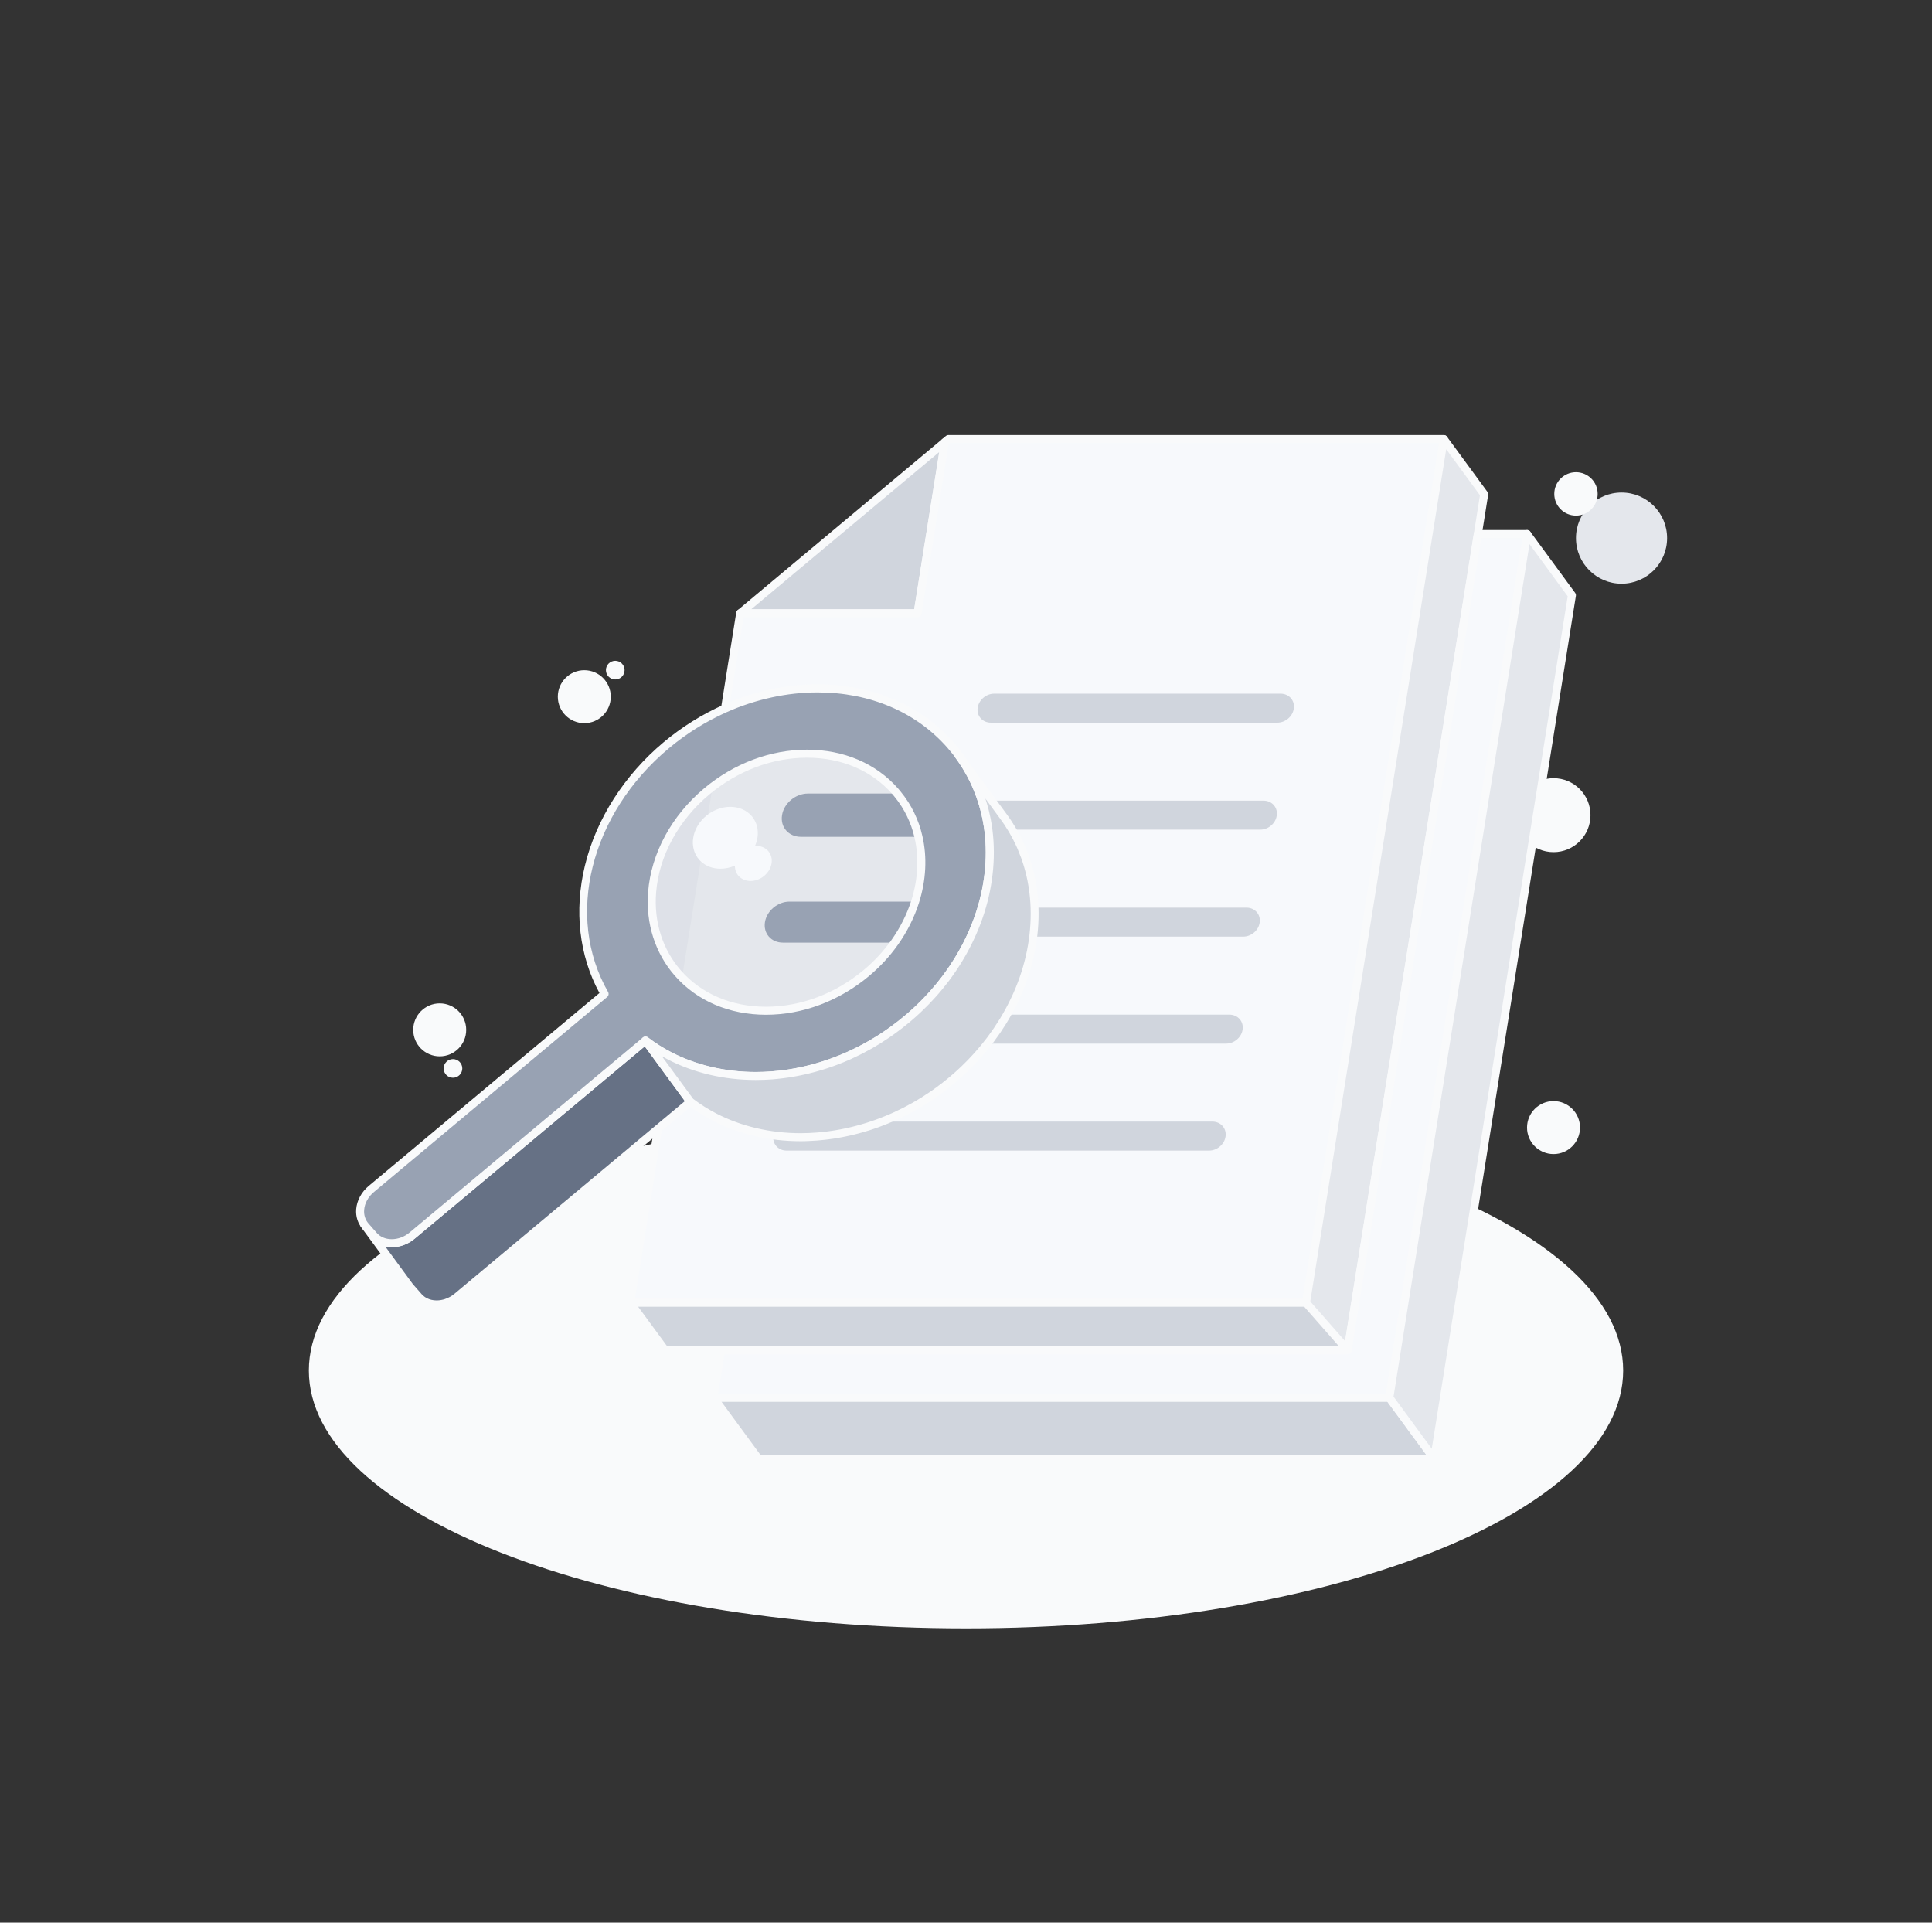 <svg width="201" height="200" viewBox="0 0 201 200" fill="none" xmlns="http://www.w3.org/2000/svg">
<rect x="0" y="0" width="201" height="200" fill="#333333" stroke="none"/>
<path d="M161.624 88.641C163.748 88.641 165.47 86.919 165.47 84.794C165.47 82.67 163.748 80.948 161.624 80.948C159.499 80.948 157.777 82.67 157.777 84.794C157.777 86.919 159.499 88.641 161.624 88.641Z" fill="#F9FAFB"/>
<path d="M100.5 169.387C138.259 169.387 168.869 157.379 168.869 142.567C168.869 127.754 138.259 115.746 100.5 115.746C62.742 115.746 32.132 127.754 32.132 142.567C32.132 157.379 62.742 169.387 100.5 169.387Z" fill="#F9FAFB"/>
<path d="M98.306 45.985L95.465 63.793H77.006L98.306 45.985Z" fill="#D0D5DD"/>
<path d="M95.465 64.209H77.006C76.83 64.209 76.675 64.1 76.614 63.935C76.554 63.77 76.604 63.585 76.738 63.474L98.038 45.665C98.171 45.554 98.36 45.537 98.51 45.622C98.662 45.707 98.743 45.878 98.715 46.05L95.875 63.859C95.845 64.061 95.671 64.209 95.465 64.209ZM78.154 63.376H95.11L97.719 47.019L78.154 63.376Z" fill="#F9FAFB"/>
<path d="M100.008 79.461C99.88 79.461 99.753 79.402 99.671 79.291L98.547 77.757C98.421 77.585 98.445 77.344 98.605 77.2C98.764 77.057 99.007 77.057 99.164 77.204C99.171 77.211 99.18 77.219 99.188 77.228C99.195 77.235 99.203 77.244 99.208 77.252C99.227 77.274 99.247 77.304 99.268 77.332L100.344 78.798C100.479 78.983 100.44 79.244 100.255 79.38C100.181 79.435 100.095 79.461 100.008 79.461Z" fill="#F9FAFB"/>
<mask id="mask0_1572_11786" style="mask-type:luminance" maskUnits="userSpaceOnUse" x="98" y="77" width="3" height="3">
<path d="M100.008 79.461C99.88 79.461 99.753 79.402 99.671 79.291L98.547 77.757C98.421 77.585 98.445 77.344 98.605 77.2C98.764 77.057 99.007 77.057 99.164 77.204C99.171 77.211 99.18 77.219 99.188 77.228C99.195 77.235 99.203 77.244 99.208 77.252C99.227 77.274 99.247 77.304 99.268 77.332L100.344 78.798C100.479 78.983 100.44 79.244 100.255 79.38C100.181 79.435 100.095 79.461 100.008 79.461Z" fill="white"/>
</mask>
<g mask="url(#mask0_1572_11786)">
<path d="M99.773 78.62L104.443 84.987C104.166 84.607 103.869 84.239 103.554 83.88C100.101 79.944 95.066 77.976 89.717 77.976C87.397 77.976 85.019 78.346 82.684 79.087L78.014 72.72C80.349 71.98 82.727 71.609 85.047 71.609C90.395 71.609 95.43 73.578 98.884 77.513C99.199 77.872 99.495 78.241 99.773 78.62Z" fill="#667185"/>
<path d="M104.444 85.404C104.316 85.404 104.188 85.344 104.107 85.233C103.836 84.863 103.544 84.5 103.24 84.154C99.979 80.439 95.177 78.393 89.716 78.393C87.414 78.393 85.092 78.759 82.809 79.483C82.638 79.537 82.453 79.476 82.346 79.333L77.675 72.967C77.596 72.859 77.573 72.719 77.616 72.591C77.657 72.463 77.759 72.363 77.886 72.322C80.251 71.572 82.659 71.193 85.046 71.193C90.749 71.193 95.775 73.339 99.196 77.237C99.516 77.602 99.822 77.985 100.109 78.374L104.775 84.737C104.777 84.739 104.777 84.741 104.779 84.741C104.914 84.926 104.875 85.187 104.69 85.324C104.616 85.378 104.531 85.404 104.444 85.404ZM89.718 77.559C93.994 77.559 97.888 78.767 101.012 81.013L99.438 78.867C99.168 78.496 98.875 78.133 98.572 77.787C95.31 74.072 90.509 72.026 85.047 72.026C82.933 72.026 80.799 72.335 78.698 72.948L82.844 78.602C85.116 77.909 87.427 77.559 89.718 77.559Z" fill="#F9FAFB"/>
</g>
<path d="M75.306 108.032C75.191 108.032 75.078 107.985 74.995 107.893L74.93 107.819C74.716 107.572 74.51 107.317 74.319 107.057L69.649 100.691C69.514 100.506 69.552 100.244 69.738 100.109C69.923 99.974 70.184 100.013 70.321 100.198L70.325 100.204C70.501 100.443 70.689 100.678 70.888 100.904L70.947 100.97C70.956 100.982 70.966 100.991 70.973 101.002L75.643 107.369C75.775 107.548 75.743 107.798 75.569 107.939C75.491 108.002 75.397 108.032 75.306 108.032Z" fill="#F9FAFB"/>
<mask id="mask1_1572_11786" style="mask-type:luminance" maskUnits="userSpaceOnUse" x="69" y="100" width="7" height="9">
<path d="M75.306 108.032C75.191 108.032 75.078 107.985 74.995 107.893L74.93 107.819C74.716 107.572 74.51 107.317 74.319 107.057L69.649 100.691C69.514 100.506 69.552 100.244 69.738 100.109C69.923 99.974 70.184 100.013 70.321 100.198L70.325 100.204C70.501 100.443 70.689 100.678 70.888 100.904L70.947 100.97C70.956 100.982 70.966 100.991 70.973 101.002L75.643 107.369C75.775 107.548 75.743 107.798 75.569 107.939C75.491 108.002 75.397 108.032 75.306 108.032Z" fill="white"/>
</mask>
<g mask="url(#mask1_1572_11786)">
<g opacity="0.6">
<path d="M70.975 101.611L75.645 107.978C75.508 107.837 75.373 107.693 75.244 107.544C75.034 107.307 74.838 107.061 74.655 106.811L69.984 100.444C70.168 100.694 70.364 100.941 70.573 101.178C70.703 101.326 70.838 101.47 70.975 101.611Z" fill="#667185"/>
<path d="M75.645 108.394C75.536 108.394 75.428 108.352 75.347 108.269C75.202 108.122 75.062 107.97 74.928 107.819C74.713 107.574 74.508 107.319 74.317 107.057L69.647 100.691C69.512 100.506 69.551 100.244 69.736 100.109C69.921 99.974 70.182 100.013 70.319 100.198L70.323 100.204C70.499 100.443 70.688 100.678 70.886 100.904C71.01 101.044 71.139 101.185 71.273 101.32C71.288 101.335 71.299 101.35 71.312 101.365L75.982 107.732C76.112 107.907 76.082 108.154 75.915 108.296C75.838 108.363 75.741 108.394 75.645 108.394Z" fill="#F9FAFB"/>
</g>
</g>
<path d="M75.645 108.394C75.536 108.394 75.428 108.352 75.347 108.269C75.226 108.146 75.108 108.02 74.993 107.891C74.989 107.885 74.984 107.881 74.98 107.876C74.932 107.817 74.876 107.739 74.825 107.667L74.767 107.587L70.297 101.493C70.165 101.313 70.197 101.063 70.371 100.922C70.543 100.781 70.795 100.802 70.943 100.969C71.05 101.087 71.16 101.204 71.271 101.319C71.284 101.333 71.297 101.348 71.31 101.363L75.98 107.73C76.11 107.906 76.08 108.152 75.913 108.294C75.836 108.363 75.741 108.394 75.645 108.394Z" fill="#F9FAFB"/>
<mask id="mask2_1572_11786" style="mask-type:luminance" maskUnits="userSpaceOnUse" x="70" y="100" width="7" height="9">
<path d="M75.645 108.394C75.536 108.394 75.428 108.352 75.347 108.269C75.226 108.146 75.108 108.02 74.993 107.891C74.989 107.885 74.984 107.881 74.98 107.876C74.932 107.817 74.876 107.739 74.825 107.667L74.767 107.587L70.297 101.493C70.165 101.313 70.197 101.063 70.371 100.922C70.543 100.781 70.795 100.802 70.943 100.969C71.05 101.087 71.16 101.204 71.271 101.319C71.284 101.333 71.297 101.348 71.31 101.363L75.98 107.73C76.11 107.906 76.08 108.152 75.913 108.294C75.836 108.363 75.741 108.394 75.645 108.394Z" fill="white"/>
</mask>
<g mask="url(#mask2_1572_11786)">
<g opacity="0.6">
<path d="M70.975 101.611L75.645 107.978C75.508 107.837 75.373 107.693 75.244 107.544C75.034 107.307 74.838 107.061 74.655 106.811L69.984 100.444C70.168 100.694 70.364 100.941 70.573 101.178C70.703 101.326 70.838 101.47 70.975 101.611Z" fill="#667185"/>
<path d="M75.645 108.394C75.536 108.394 75.428 108.352 75.347 108.269C75.202 108.122 75.062 107.97 74.928 107.819C74.713 107.574 74.508 107.319 74.317 107.057L69.647 100.691C69.512 100.506 69.551 100.244 69.736 100.109C69.921 99.974 70.182 100.013 70.319 100.198L70.323 100.204C70.499 100.443 70.688 100.678 70.886 100.904C71.01 101.044 71.139 101.185 71.273 101.32C71.288 101.335 71.299 101.35 71.312 101.365L75.982 107.732C76.112 107.907 76.082 108.154 75.915 108.296C75.838 108.363 75.741 108.394 75.645 108.394Z" fill="#F9FAFB"/>
</g>
</g>
<path d="M95.208 93.789C95.097 94.141 94.969 94.495 94.829 94.843C94.527 95.591 94.16 96.326 93.729 97.039C93.521 97.382 93.301 97.72 93.062 98.054C92.254 99.193 91.273 100.263 90.125 101.22C87.001 103.833 83.245 105.137 79.697 105.137C76.151 105.137 72.812 103.832 70.523 101.22C65.94 95.998 67.29 87.535 73.536 82.317C76.66 79.704 80.416 78.4 83.964 78.4C87.51 78.4 90.849 79.706 93.138 82.317C93.204 82.393 93.267 82.467 93.327 82.543C93.625 82.902 93.899 83.278 94.143 83.661C94.586 84.357 94.936 85.089 95.206 85.856C95.345 86.245 95.46 86.643 95.551 87.046C96.053 89.206 95.925 91.531 95.208 93.789Z" fill="#E4E7EC"/>
<path d="M95.552 87.046H83.337C82.048 87.046 81.161 86.041 81.361 84.796C81.559 83.552 82.765 82.546 84.056 82.546H93.33C93.628 82.906 93.902 83.281 94.146 83.665C94.589 84.361 94.939 85.093 95.209 85.859C95.346 86.245 95.461 86.643 95.552 87.046Z" fill="#98A2B3"/>
<path d="M95.208 93.789C95.097 94.141 94.969 94.495 94.828 94.843C94.526 95.591 94.16 96.326 93.728 97.039C93.521 97.382 93.3 97.72 93.062 98.054H81.454C80.23 98.054 79.397 97.098 79.584 95.92C79.773 94.743 80.913 93.787 82.134 93.787H95.208V93.789Z" fill="#98A2B3"/>
<path d="M98.677 45.676H150.205L149.417 50.613L135.877 135.513H70.688H65.569L69.664 109.835C72.36 111.232 75.438 111.93 78.625 111.93C82.908 111.93 87.392 110.669 91.427 108.144H127.556C128.184 108.144 128.767 107.656 128.866 107.05C128.962 106.448 128.532 105.959 127.906 105.959H94.421C97.48 103.382 99.749 100.285 101.179 97.015H129.332C129.96 97.015 130.543 96.526 130.64 95.924C130.736 95.32 130.306 94.83 129.68 94.83H102.005C102.955 91.85 103.217 88.789 102.766 85.885H131.106C131.734 85.885 132.317 85.396 132.414 84.794C132.51 84.191 132.08 83.7 131.455 83.7H102.279C101.619 81.454 100.495 79.35 98.886 77.511C95.432 73.576 90.397 71.607 85.049 71.607C81.864 71.607 78.569 72.306 75.429 73.7L77.008 63.791H95.468L98.308 45.985L98.677 45.676ZM125.782 119.272C126.41 119.272 126.993 118.783 127.092 118.178C127.188 117.576 126.758 117.087 126.132 117.087H82.179C81.555 117.087 80.969 117.576 80.873 118.178C80.777 118.782 81.206 119.272 81.83 119.272H125.782ZM132.882 74.757C133.51 74.757 134.093 74.269 134.19 73.667C134.286 73.063 133.856 72.572 133.23 72.572H103.436C102.81 72.572 102.227 73.061 102.13 73.667C102.034 74.269 102.46 74.757 103.088 74.757H132.882Z" fill="#F7F9FC"/>
<path d="M135.877 135.928H65.569C65.447 135.928 65.332 135.874 65.253 135.781C65.173 135.689 65.14 135.567 65.158 135.446L69.255 109.769C69.275 109.637 69.358 109.522 69.479 109.463C69.597 109.402 69.74 109.404 69.858 109.465C72.447 110.806 75.479 111.513 78.627 111.513C82.966 111.513 87.316 110.226 91.207 107.791C91.273 107.75 91.349 107.728 91.427 107.728H127.556C127.979 107.728 128.39 107.387 128.453 106.985C128.479 106.822 128.442 106.67 128.347 106.559C128.247 106.441 128.09 106.376 127.905 106.376H94.421C94.245 106.376 94.09 106.267 94.031 106.102C93.971 105.937 94.019 105.754 94.153 105.641C97.053 103.196 99.351 100.156 100.797 96.848C100.864 96.696 101.014 96.598 101.179 96.598H129.332C129.755 96.598 130.166 96.259 130.229 95.857C130.255 95.693 130.218 95.541 130.123 95.43C130.023 95.311 129.866 95.246 129.681 95.246H102.005C101.871 95.246 101.747 95.183 101.668 95.076C101.59 94.969 101.568 94.83 101.606 94.704C102.534 91.794 102.792 88.767 102.353 85.95C102.334 85.83 102.369 85.707 102.447 85.615C102.525 85.522 102.642 85.469 102.764 85.469H131.105C131.527 85.469 131.938 85.13 132.001 84.728C132.027 84.563 131.99 84.411 131.895 84.3C131.795 84.181 131.638 84.117 131.453 84.117H102.279C102.093 84.117 101.931 83.995 101.879 83.817C101.219 81.567 100.106 79.537 98.571 77.785C95.31 74.07 90.508 72.024 85.047 72.024C81.892 72.024 78.623 72.735 75.595 74.082C75.457 74.143 75.293 74.124 75.171 74.031C75.049 73.939 74.99 73.787 75.014 73.635L76.594 63.726C76.625 63.524 76.801 63.374 77.005 63.374H95.108L97.892 45.919C97.906 45.82 97.958 45.73 98.034 45.665L98.405 45.352C98.481 45.289 98.575 45.254 98.673 45.254H150.205C150.327 45.254 150.442 45.307 150.521 45.4C150.601 45.493 150.634 45.615 150.616 45.735L136.288 135.572C136.256 135.78 136.082 135.928 135.877 135.928ZM66.056 135.094H135.521L149.716 46.091H98.829L98.694 46.206L95.879 63.859C95.847 64.061 95.671 64.211 95.468 64.211H77.364L75.958 73.024C78.894 71.824 82.019 71.193 85.049 71.193C90.753 71.193 95.779 73.339 99.199 77.237C100.745 79.004 101.884 81.035 102.588 83.283H131.456C131.882 83.283 132.275 83.457 132.532 83.759C132.788 84.059 132.893 84.45 132.827 84.859C132.697 85.668 131.942 86.302 131.106 86.302H103.245C103.582 88.93 103.349 91.713 102.566 94.413H129.681C130.106 94.413 130.499 94.587 130.756 94.889C131.012 95.189 131.118 95.58 131.051 95.989C130.921 96.798 130.166 97.431 129.331 97.431H101.449C100.092 100.435 98.058 103.215 95.525 105.543H127.905C128.331 105.543 128.723 105.717 128.981 106.019C129.236 106.319 129.34 106.707 129.275 107.117C129.145 107.926 128.39 108.561 127.555 108.561H91.545C87.547 111.039 83.082 112.346 78.625 112.346C75.549 112.346 72.577 111.696 69.986 110.459L66.056 135.094ZM125.782 119.689H81.831C81.406 119.689 81.014 119.517 80.757 119.213C80.501 118.913 80.395 118.522 80.462 118.111C80.592 117.302 81.345 116.669 82.179 116.669H126.131C126.556 116.669 126.949 116.843 127.206 117.144C127.462 117.444 127.566 117.833 127.501 118.243C127.373 119.054 126.618 119.689 125.782 119.689ZM82.179 117.504C81.758 117.504 81.349 117.843 81.284 118.244C81.258 118.409 81.295 118.563 81.39 118.674C81.49 118.793 81.647 118.857 81.829 118.857H125.781C126.203 118.857 126.614 118.517 126.677 118.115C126.703 117.952 126.666 117.8 126.571 117.689C126.471 117.57 126.314 117.506 126.129 117.506H82.179V117.504ZM132.882 75.174H103.088C102.662 75.174 102.271 75.002 102.014 74.7C101.758 74.4 101.655 74.011 101.719 73.602C101.849 72.791 102.603 72.157 103.436 72.157H133.231C133.656 72.157 134.049 72.332 134.306 72.633C134.562 72.933 134.668 73.324 134.601 73.733C134.473 74.541 133.718 75.174 132.882 75.174ZM103.436 72.989C103.016 72.989 102.606 73.33 102.542 73.731C102.516 73.896 102.553 74.048 102.647 74.157C102.747 74.274 102.903 74.339 103.088 74.339H132.882C133.305 74.339 133.716 74 133.779 73.598C133.805 73.433 133.768 73.281 133.673 73.17C133.573 73.052 133.416 72.987 133.231 72.987H103.436V72.989Z" fill="#F9FAFB"/>
<g opacity="0.5">
<g opacity="0.6">
<path d="M74.114 81.93L73.671 84.709C73.603 84.761 73.534 84.813 73.468 84.87C71.962 86.126 71.638 88.167 72.742 89.424C72.79 89.48 72.842 89.533 72.895 89.583L70.977 101.609C70.84 101.469 70.705 101.324 70.575 101.176C68.297 98.578 67.493 95.172 68.038 91.769C68.581 88.363 70.469 84.959 73.577 82.363C73.751 82.215 73.932 82.07 74.114 81.93Z" fill="#D0D5DD"/>
</g>
</g>
<path d="M129.681 94.83C130.308 94.83 130.736 95.319 130.64 95.924C130.544 96.526 129.958 97.015 129.332 97.015H101.179C101.495 96.294 101.771 95.565 102.003 94.83H129.681Z" fill="#D0D5DD"/>
<path d="M129.332 97.431H101.178C101.038 97.431 100.906 97.361 100.83 97.243C100.754 97.124 100.741 96.976 100.797 96.848C101.11 96.133 101.382 95.413 101.606 94.706C101.66 94.531 101.821 94.415 102.004 94.415H129.68C130.106 94.415 130.499 94.589 130.756 94.891C131.012 95.191 131.117 95.582 131.051 95.991C130.923 96.798 130.167 97.431 129.332 97.431ZM101.808 96.598H129.332C129.754 96.598 130.165 96.259 130.228 95.857C130.254 95.693 130.217 95.541 130.123 95.43C130.023 95.311 129.865 95.246 129.68 95.246H102.306C102.158 95.695 101.991 96.146 101.808 96.598Z" fill="#D0D5DD"/>
<path d="M127.905 105.957C128.533 105.957 128.961 106.446 128.865 107.048C128.768 107.652 128.183 108.143 127.555 108.143H91.424C92.426 107.517 93.4 106.811 94.335 106.03C94.363 106.006 94.392 105.981 94.42 105.959H127.905V105.957Z" fill="#D0D5DD"/>
<path d="M127.556 108.559H91.424C91.239 108.559 91.074 108.437 91.024 108.257C90.972 108.08 91.046 107.887 91.204 107.789C92.198 107.167 93.161 106.467 94.069 105.709L94.146 105.644C94.222 105.581 94.322 105.543 94.421 105.543H127.906C128.332 105.543 128.724 105.717 128.982 106.019C129.237 106.319 129.341 106.707 129.276 107.117C129.146 107.924 128.393 108.559 127.556 108.559ZM92.806 107.726H127.556C127.978 107.726 128.389 107.385 128.452 106.983C128.478 106.82 128.441 106.669 128.346 106.557C128.246 106.439 128.089 106.374 127.904 106.374H94.57C94.004 106.848 93.413 107.3 92.806 107.726Z" fill="#D0D5DD"/>
<path d="M154.41 51.409L153.751 55.55L153.623 56.348L140.21 140.446H69.19L65.569 135.511H135.877L149.417 50.615L150.206 45.676L154.41 51.409Z" fill="#E4E7EC"/>
<path d="M140.21 140.863H69.192C69.058 140.863 68.934 140.8 68.856 140.693L65.234 135.757C65.141 135.631 65.127 135.463 65.199 135.322C65.269 135.181 65.414 135.094 65.571 135.094H135.523L149.008 50.548L149.797 45.609C149.823 45.443 149.947 45.309 150.11 45.27C150.275 45.231 150.445 45.293 150.543 45.43L154.747 51.163C154.814 51.252 154.84 51.365 154.823 51.474L154.036 56.413L140.621 140.513C140.588 140.715 140.414 140.863 140.21 140.863ZM69.401 140.03H139.853L153.212 56.282L153.971 51.515L150.46 46.726L149.829 50.68L136.288 135.576C136.256 135.778 136.08 135.928 135.877 135.928H66.391L69.401 140.03Z" fill="#F9FAFB"/>
<path d="M144.542 145.385L149.212 151.752H78.901L74.231 145.385H144.542Z" fill="#D0D5DD"/>
<path d="M149.212 152.169H78.901C78.767 152.169 78.643 152.106 78.566 151.998L73.895 145.631C73.803 145.506 73.788 145.337 73.86 145.196C73.93 145.056 74.075 144.969 74.232 144.969H144.543C144.677 144.969 144.801 145.031 144.879 145.139L149.549 151.506C149.642 151.632 149.656 151.8 149.584 151.941C149.512 152.08 149.369 152.169 149.212 152.169ZM79.112 151.335H148.39L144.33 145.802H75.053L79.112 151.335Z" fill="#F9FAFB"/>
<path d="M158.869 55.55L144.542 145.385H74.231L75.017 140.446H140.21L153.749 55.55H158.869Z" fill="#F7F9FC"/>
<path d="M144.542 145.802H74.231C74.108 145.802 73.993 145.748 73.914 145.656C73.834 145.563 73.801 145.441 73.819 145.32L74.606 140.383C74.638 140.182 74.814 140.032 75.018 140.032H139.855L153.338 55.485C153.369 55.283 153.545 55.133 153.749 55.133H158.869C158.992 55.133 159.106 55.187 159.186 55.28C159.266 55.372 159.299 55.495 159.281 55.615L144.953 145.45C144.921 145.652 144.747 145.802 144.542 145.802ZM74.719 144.969H144.186L158.381 55.967H154.105L140.621 140.513C140.59 140.715 140.414 140.865 140.21 140.865H75.373L74.719 144.969Z" fill="#F9FAFB"/>
<path d="M158.869 55.55L163.539 61.917L149.211 151.752L144.541 145.385L158.869 55.55Z" fill="#E4E7EC"/>
<path d="M149.211 152.169C149.08 152.169 148.956 152.107 148.876 151.998L144.206 145.631C144.139 145.543 144.113 145.43 144.13 145.319L158.458 55.483C158.484 55.317 158.608 55.183 158.771 55.145C158.935 55.106 159.106 55.167 159.204 55.304L163.874 61.67C163.941 61.759 163.967 61.872 163.95 61.983L149.623 151.819C149.597 151.985 149.473 152.119 149.31 152.157C149.276 152.165 149.243 152.169 149.211 152.169ZM144.98 145.278L148.956 150.7L163.098 62.022L159.123 56.6L144.98 145.278Z" fill="#F9FAFB"/>
<path d="M67.151 108.241L42.888 128.524C42.831 128.572 42.772 128.615 42.712 128.659C42.684 128.68 42.659 128.7 42.631 128.72C42.583 128.754 42.533 128.783 42.484 128.815C42.449 128.837 42.414 128.861 42.379 128.881C42.353 128.896 42.325 128.909 42.299 128.924C42.234 128.959 42.168 128.994 42.101 129.024C42.077 129.035 42.053 129.044 42.029 129.054C41.94 129.093 41.851 129.126 41.762 129.156C41.721 129.17 41.679 129.183 41.636 129.196C41.603 129.206 41.568 129.217 41.535 129.224C41.481 129.237 41.427 129.25 41.373 129.261C41.34 129.269 41.307 129.274 41.275 129.28C41.216 129.289 41.159 129.296 41.099 129.304C41.072 129.307 41.044 129.311 41.016 129.313C40.931 129.32 40.844 129.324 40.759 129.324C40.033 129.324 39.351 129.057 38.883 128.524L38.018 127.539C37.975 127.491 37.936 127.441 37.898 127.389L42.568 133.756C42.605 133.807 42.646 133.857 42.688 133.906L43.553 134.891C44.022 135.424 44.703 135.691 45.429 135.691C45.514 135.691 45.599 135.687 45.686 135.68C45.714 135.678 45.742 135.672 45.77 135.67C45.829 135.663 45.886 135.656 45.946 135.646C45.979 135.641 46.012 135.633 46.044 135.628C46.097 135.617 46.151 135.606 46.205 135.591C46.24 135.581 46.273 135.572 46.307 135.563C46.331 135.556 46.357 135.55 46.381 135.543C46.398 135.537 46.414 135.53 46.433 135.522C46.523 135.493 46.612 135.457 46.699 135.42C46.716 135.413 46.734 135.407 46.753 135.4C46.76 135.396 46.766 135.393 46.773 135.391C46.84 135.359 46.905 135.326 46.971 135.291C46.996 135.278 47.02 135.269 47.044 135.254C47.047 135.252 47.049 135.25 47.051 135.248C47.086 135.228 47.121 135.204 47.157 135.181C47.201 135.154 47.248 135.128 47.292 135.096C47.296 135.094 47.299 135.091 47.303 135.087C47.331 135.069 47.357 135.046 47.385 135.026C47.429 134.993 47.475 134.961 47.518 134.926C47.533 134.915 47.546 134.904 47.56 134.891L71.823 114.607L67.151 108.241Z" fill="#667185"/>
<path d="M45.427 136.107C44.549 136.107 43.771 135.772 43.238 135.165L42.373 134.18C42.323 134.122 42.275 134.063 42.23 134.002L37.562 127.639C37.562 127.637 37.56 127.637 37.56 127.635C37.425 127.45 37.464 127.189 37.649 127.054C37.834 126.919 38.095 126.957 38.23 127.143L38.232 127.146C38.262 127.187 38.293 127.226 38.327 127.265L39.191 128.25C39.564 128.674 40.119 128.907 40.754 128.907C40.828 128.907 40.901 128.904 40.975 128.896L41.049 128.887C41.099 128.881 41.149 128.876 41.201 128.867C41.221 128.863 41.243 128.859 41.264 128.854L41.288 128.848C41.334 128.839 41.382 128.828 41.428 128.817C41.458 128.809 41.49 128.8 41.519 128.793C41.556 128.781 41.591 128.77 41.629 128.757C41.706 128.731 41.784 128.702 41.862 128.669L41.925 128.643C41.984 128.615 42.041 128.585 42.099 128.554L42.169 128.517C42.184 128.507 42.201 128.498 42.215 128.487L42.293 128.437C42.327 128.417 42.358 128.396 42.391 128.374C42.403 128.367 42.414 128.357 42.425 128.348L42.478 128.307C42.525 128.272 42.573 128.239 42.617 128.2L66.88 107.917C66.969 107.843 67.082 107.809 67.197 107.822C67.312 107.835 67.414 107.896 67.482 107.989L72.153 114.356C72.282 114.533 72.252 114.781 72.084 114.922L47.777 135.25C47.738 135.281 47.699 135.311 47.658 135.339L47.604 135.378C47.582 135.394 47.56 135.411 47.538 135.428C47.488 135.463 47.449 135.487 47.41 135.511L47.341 135.554C47.316 135.57 47.29 135.587 47.264 135.602C47.256 135.607 47.249 135.611 47.241 135.615C47.225 135.624 47.203 135.635 47.182 135.644L47.166 135.652C47.091 135.691 47.019 135.73 46.943 135.765C46.945 135.765 46.932 135.77 46.921 135.776C46.903 135.783 46.882 135.793 46.862 135.8C46.762 135.843 46.662 135.881 46.562 135.915C46.545 135.922 46.523 135.93 46.502 135.937C46.484 135.943 46.462 135.948 46.441 135.954L46.421 135.959C46.382 135.97 46.343 135.981 46.304 135.991C46.243 136.006 46.184 136.02 46.123 136.031L46.102 136.035C46.071 136.041 46.041 136.048 46.01 136.054C45.943 136.065 45.877 136.074 45.812 136.081L45.788 136.085C45.764 136.089 45.741 136.091 45.717 136.093C45.614 136.104 45.519 136.107 45.427 136.107ZM40.09 129.674L42.904 133.511C42.934 133.552 42.967 133.593 43.001 133.631L43.865 134.617C44.28 135.091 44.932 135.326 45.649 135.265L45.721 135.256C45.771 135.25 45.823 135.244 45.873 135.235C45.893 135.231 45.916 135.228 45.936 135.222L45.958 135.219C46.006 135.209 46.053 135.198 46.099 135.187C46.129 135.18 46.158 135.17 46.19 135.163L46.252 135.146C46.264 135.141 46.282 135.133 46.299 135.128C46.377 135.102 46.456 135.072 46.534 135.037C46.549 135.03 46.566 135.024 46.582 135.019L46.595 135.013C46.656 134.985 46.714 134.954 46.773 134.922C46.788 134.913 46.804 134.906 46.819 134.898L46.832 134.891C46.836 134.887 46.841 134.885 46.845 134.883C46.858 134.876 46.875 134.865 46.891 134.856L46.978 134.802C47.004 134.787 47.03 134.77 47.054 134.754C47.077 134.737 47.088 134.73 47.099 134.72L47.169 134.667C47.197 134.646 47.225 134.626 47.252 134.604L47.29 134.574L71.254 114.541L67.079 108.846L43.154 128.844C43.095 128.893 43.036 128.939 42.975 128.983L42.934 129.015C42.912 129.031 42.891 129.048 42.869 129.063C42.825 129.093 42.78 129.12 42.736 129.148L42.671 129.189C42.643 129.207 42.615 129.224 42.588 129.241C42.566 129.254 42.543 129.265 42.521 129.276L42.497 129.289C42.425 129.328 42.351 129.367 42.277 129.402C42.256 129.411 42.236 129.42 42.214 129.428L42.193 129.437C42.095 129.48 41.995 129.519 41.893 129.552C41.847 129.569 41.799 129.583 41.752 129.596C41.714 129.607 41.675 129.619 41.636 129.628C41.577 129.643 41.516 129.657 41.454 129.669L41.434 129.672C41.404 129.678 41.373 129.685 41.343 129.689C41.277 129.7 41.212 129.709 41.145 129.717L41.119 129.72C41.097 129.724 41.073 129.726 41.049 129.728C40.945 129.737 40.849 129.741 40.756 129.741C40.527 129.741 40.303 129.719 40.09 129.674Z" fill="#F9FAFB"/>
<path d="M102.766 85.885C102.651 85.146 102.488 84.415 102.277 83.7C101.619 81.452 100.494 79.35 98.884 77.511C95.43 73.576 90.395 71.609 85.047 71.609C81.86 71.609 78.566 72.306 75.427 73.704C73.29 74.654 71.227 75.924 69.319 77.519C60.895 84.559 58.382 95.522 62.899 103.393L38.632 123.68C37.358 124.743 37.084 126.47 38.018 127.539L38.882 128.524C39.349 129.057 40.034 129.326 40.757 129.326C41.482 129.326 42.251 129.057 42.886 128.524L67.151 108.243C67.944 108.845 68.784 109.378 69.664 109.833C72.36 111.228 75.438 111.928 78.625 111.928C82.91 111.928 87.394 110.669 91.425 108.143C92.429 107.517 93.401 106.811 94.423 105.957C97.481 103.378 99.751 100.283 101.181 97.011C101.494 96.294 101.771 95.561 102.003 94.826C102.953 91.852 103.218 88.787 102.766 85.885ZM90.125 101.222C87.001 103.835 83.245 105.139 79.697 105.139C76.151 105.139 72.812 103.833 70.523 101.222C65.94 96 67.29 87.537 73.536 82.319C76.66 79.706 80.416 78.402 83.964 78.402C87.51 78.402 90.849 79.707 93.138 82.319C93.205 82.394 93.268 82.469 93.327 82.544C93.625 82.904 93.899 83.28 94.144 83.663C94.586 84.359 94.936 85.091 95.207 85.858C95.345 86.246 95.46 86.644 95.551 87.048C96.051 89.209 95.925 91.535 95.207 93.791C95.095 94.143 94.968 94.496 94.827 94.844C94.525 95.593 94.158 96.328 93.727 97.041C93.519 97.383 93.299 97.722 93.06 98.056C92.257 99.195 91.273 100.265 90.125 101.222Z" fill="#98A2B3"/>
<path d="M40.756 129.743C39.878 129.743 39.1 129.407 38.569 128.798L37.704 127.813C37.226 127.265 36.997 126.544 37.056 125.785C37.128 124.878 37.604 123.993 38.365 123.359L62.367 103.294C60.254 99.424 59.715 94.735 60.852 90.046C62.028 85.2 64.941 80.637 69.054 77.198C70.951 75.613 73.039 74.309 75.26 73.322C78.389 71.93 81.775 71.193 85.05 71.193C90.754 71.193 95.78 73.339 99.201 77.237C100.819 79.085 101.989 81.22 102.68 83.583C102.893 84.307 103.062 85.059 103.18 85.82C103.639 88.763 103.369 91.922 102.402 94.954C102.171 95.689 101.889 96.437 101.565 97.178C100.069 100.602 97.691 103.746 94.693 106.276C93.678 107.124 92.682 107.85 91.647 108.494C87.628 111.011 83.126 112.343 78.626 112.343C75.347 112.343 72.182 111.602 69.475 110.202C68.678 109.791 67.904 109.309 67.167 108.772L43.152 128.844C42.462 129.422 41.612 129.743 40.756 129.743ZM85.049 72.026C81.889 72.026 78.621 72.737 75.597 74.083C73.447 75.039 71.425 76.302 69.588 77.837C61.413 84.669 58.752 95.33 63.262 103.183C63.362 103.359 63.323 103.582 63.167 103.711L38.899 123.998C38.31 124.491 37.939 125.165 37.886 125.85C37.843 126.385 38.001 126.887 38.33 127.263L39.195 128.248C39.567 128.674 40.121 128.907 40.756 128.907C41.415 128.907 42.078 128.657 42.619 128.204L66.884 107.922C67.034 107.798 67.249 107.793 67.404 107.911C68.18 108.502 69.004 109.024 69.856 109.463C72.445 110.802 75.478 111.511 78.626 111.511C82.969 111.511 87.319 110.224 91.204 107.791C92.206 107.165 93.173 106.461 94.156 105.639C97.056 103.194 99.352 100.154 100.799 96.846C101.112 96.132 101.382 95.411 101.606 94.704C102.534 91.793 102.793 88.767 102.354 85.95C102.241 85.226 102.082 84.509 101.878 83.82C101.223 81.574 100.11 79.544 98.571 77.787C95.312 74.072 90.508 72.026 85.049 72.026ZM79.697 105.556C75.873 105.556 72.502 104.115 70.208 101.496C68.16 99.163 67.173 96.074 67.426 92.796C67.737 88.776 69.867 84.839 73.267 81.998C76.363 79.409 80.162 77.983 83.963 77.983C87.787 77.983 91.158 79.424 93.452 82.043C93.523 82.122 93.589 82.202 93.654 82.283C93.954 82.644 94.239 83.035 94.497 83.437C94.943 84.137 95.315 84.904 95.602 85.715C95.745 86.115 95.865 86.531 95.96 86.954C96.473 89.167 96.35 91.574 95.606 93.915C95.489 94.281 95.358 94.646 95.215 95C94.906 95.769 94.526 96.526 94.086 97.256C93.862 97.624 93.639 97.965 93.402 98.298C92.558 99.489 91.545 100.58 90.393 101.543C87.297 104.13 83.499 105.556 79.697 105.556ZM83.963 78.817C80.358 78.817 76.749 80.174 73.802 82.637C70.573 85.335 68.55 89.063 68.258 92.861C68.021 95.913 68.938 98.783 70.836 100.946C72.969 103.382 76.117 104.722 79.697 104.722C83.302 104.722 86.912 103.365 89.858 100.902C90.956 99.985 91.919 98.946 92.723 97.815C92.947 97.498 93.16 97.176 93.373 96.824C93.789 96.133 94.149 95.415 94.443 94.687C94.578 94.354 94.702 94.009 94.812 93.663C95.51 91.465 95.626 89.209 95.147 87.139C95.06 86.748 94.949 86.363 94.817 85.995C94.55 85.241 94.206 84.531 93.795 83.885C93.558 83.513 93.293 83.15 93.01 82.809C92.949 82.733 92.889 82.663 92.828 82.593C90.691 80.157 87.543 78.817 83.963 78.817Z" fill="#F9FAFB"/>
<path d="M80.204 89.007C80.167 88.902 80.121 88.802 80.058 88.707C80.019 88.643 79.973 88.582 79.921 88.522C79.608 88.167 79.152 87.987 78.667 87.987C78.628 87.987 78.589 87.989 78.549 87.991C78.099 88.017 77.634 88.195 77.241 88.522C76.745 88.937 76.475 89.502 76.46 90.043C76.449 90.431 76.569 90.807 76.83 91.106C77.143 91.461 77.599 91.641 78.084 91.641C78.569 91.641 79.082 91.463 79.508 91.106C79.71 90.935 79.876 90.743 80.002 90.533C80.061 90.437 80.11 90.337 80.152 90.233C80.319 89.826 80.339 89.391 80.204 89.007Z" fill="#F7F9FC"/>
<path d="M78.687 85.724C78.622 85.539 78.535 85.363 78.43 85.196C78.358 85.083 78.28 84.976 78.189 84.872C77.637 84.243 76.832 83.928 75.978 83.928C75.198 83.928 74.38 84.189 73.67 84.711C73.602 84.763 73.533 84.815 73.467 84.87C71.961 86.126 71.637 88.167 72.741 89.424C72.791 89.48 72.841 89.533 72.894 89.583C73.435 90.106 74.172 90.365 74.952 90.365C75.452 90.365 75.97 90.257 76.465 90.043C76.815 89.891 77.152 89.683 77.465 89.424C77.82 89.124 78.113 88.783 78.333 88.417C78.417 88.278 78.491 88.135 78.552 87.991C78.567 87.956 78.582 87.922 78.594 87.887C78.887 87.167 78.922 86.4 78.687 85.724Z" fill="#F7F9FC"/>
<path d="M140.21 140.446H69.19L65.569 135.511H135.877L140.21 140.446Z" fill="#D0D5DD"/>
<path d="M140.21 140.863H69.192C69.058 140.863 68.934 140.8 68.856 140.693L65.234 135.757C65.141 135.631 65.127 135.463 65.199 135.322C65.269 135.181 65.414 135.094 65.571 135.094H135.879C135.999 135.094 136.112 135.146 136.192 135.237L140.525 140.172C140.632 140.294 140.658 140.47 140.592 140.619C140.521 140.769 140.373 140.863 140.21 140.863ZM69.401 140.03H139.288L135.686 135.928H66.39L69.401 140.03Z" fill="#F9FAFB"/>
<path d="M131.454 83.7C132.082 83.7 132.51 84.189 132.414 84.794C132.317 85.396 131.732 85.885 131.106 85.885H102.765C102.651 85.146 102.488 84.413 102.278 83.7H131.454Z" fill="#D0D5DD"/>
<path d="M131.106 86.302H102.765C102.56 86.302 102.386 86.152 102.354 85.948C102.243 85.228 102.084 84.511 101.878 83.817C101.841 83.691 101.865 83.554 101.945 83.45C102.023 83.344 102.147 83.283 102.278 83.283H131.456C131.882 83.283 132.275 83.457 132.532 83.759C132.788 84.059 132.893 84.45 132.826 84.859C132.697 85.668 131.941 86.302 131.106 86.302ZM103.119 85.469H131.106C131.528 85.469 131.939 85.13 132.002 84.728C132.028 84.563 131.991 84.411 131.897 84.3C131.797 84.181 131.639 84.117 131.454 84.117H102.825C102.941 84.563 103.039 85.015 103.119 85.469Z" fill="#D0D5DD"/>
<path d="M133.23 72.572C133.858 72.572 134.285 73.061 134.189 73.667C134.093 74.269 133.508 74.757 132.882 74.757H103.087C102.461 74.757 102.033 74.269 102.13 73.667C102.226 73.063 102.809 72.572 103.435 72.572H133.23Z" fill="#D0D5DD"/>
<path d="M132.882 75.174H103.088C102.662 75.174 102.271 75.002 102.013 74.7C101.758 74.4 101.654 74.011 101.719 73.602C101.849 72.793 102.602 72.157 103.436 72.157H133.23C133.656 72.157 134.049 72.332 134.306 72.633C134.562 72.933 134.667 73.324 134.6 73.733C134.473 74.541 133.717 75.174 132.882 75.174ZM103.436 72.989C103.015 72.989 102.606 73.33 102.541 73.731C102.515 73.896 102.552 74.048 102.647 74.159C102.747 74.276 102.902 74.341 103.088 74.341H132.882C133.304 74.341 133.715 74.002 133.778 73.6C133.804 73.435 133.767 73.283 133.673 73.172C133.573 73.054 133.415 72.989 133.23 72.989H103.436Z" fill="#D0D5DD"/>
<path d="M126.13 117.087C126.758 117.087 127.186 117.576 127.09 118.178C126.993 118.782 126.408 119.272 125.78 119.272H81.83C81.206 119.272 80.777 118.783 80.873 118.178C80.969 117.576 81.554 117.087 82.178 117.087H126.13Z" fill="#D0D5DD"/>
<path d="M125.782 119.689H81.831C81.406 119.689 81.016 119.517 80.758 119.215C80.503 118.915 80.397 118.524 80.464 118.113C80.594 117.304 81.347 116.67 82.18 116.67H126.131C126.556 116.67 126.949 116.844 127.206 117.146C127.462 117.446 127.566 117.835 127.501 118.244C127.373 119.054 126.618 119.689 125.782 119.689ZM82.179 117.504C81.758 117.504 81.349 117.843 81.284 118.244C81.258 118.409 81.295 118.563 81.39 118.674C81.49 118.793 81.645 118.857 81.829 118.857H125.781C126.203 118.857 126.614 118.517 126.677 118.115C126.703 117.952 126.666 117.8 126.571 117.689C126.471 117.57 126.314 117.506 126.129 117.506H82.179V117.504Z" fill="#D0D5DD"/>
<path d="M107.436 92.252C107.402 92.039 107.365 91.826 107.324 91.615C107.321 91.594 107.317 91.574 107.313 91.554C107.306 91.515 107.295 91.476 107.287 91.435C107.252 91.263 107.213 91.091 107.173 90.92C107.158 90.857 107.143 90.793 107.126 90.73C107.071 90.507 107.012 90.287 106.949 90.069C106.861 89.77 106.762 89.476 106.658 89.183C106.645 89.146 106.636 89.109 106.621 89.072C106.608 89.033 106.589 88.996 106.576 88.959C106.478 88.693 106.374 88.43 106.261 88.168C106.252 88.144 106.243 88.122 106.232 88.098C106.11 87.819 105.976 87.543 105.839 87.269C105.823 87.237 105.81 87.206 105.795 87.174C105.773 87.13 105.745 87.085 105.723 87.041C105.628 86.861 105.53 86.685 105.43 86.507C105.387 86.435 105.349 86.361 105.304 86.289C105.161 86.048 105.013 85.809 104.856 85.574C104.856 85.572 104.854 85.572 104.854 85.57C104.723 85.374 104.587 85.18 104.447 84.987L99.776 78.62C99.919 78.813 100.054 79.009 100.187 79.207C100.345 79.443 100.493 79.681 100.636 79.922C100.678 79.994 100.719 80.069 100.761 80.141C100.861 80.317 100.96 80.494 101.054 80.672C101.095 80.748 101.134 80.824 101.173 80.9C101.312 81.174 101.443 81.45 101.565 81.73C101.574 81.752 101.584 81.776 101.593 81.8C101.706 82.061 101.81 82.324 101.908 82.591C101.936 82.665 101.963 82.741 101.989 82.815C102.093 83.107 102.191 83.402 102.278 83.7C102.343 83.918 102.4 84.139 102.456 84.361C102.473 84.426 102.487 84.489 102.502 84.554C102.543 84.724 102.58 84.894 102.615 85.067C102.628 85.128 102.641 85.187 102.652 85.248C102.693 85.459 102.732 85.672 102.763 85.885C103.215 88.787 102.95 91.85 102.002 94.83C101.771 95.565 101.493 96.294 101.178 97.015C101.113 97.163 101.045 97.309 100.978 97.456C100.924 97.57 100.871 97.685 100.815 97.8C100.769 97.894 100.723 97.991 100.676 98.085C100.619 98.2 100.56 98.313 100.5 98.428C100.452 98.522 100.402 98.615 100.352 98.707C100.291 98.822 100.228 98.935 100.163 99.05C100.111 99.143 100.06 99.233 100.008 99.326C99.941 99.439 99.874 99.554 99.806 99.667C99.756 99.75 99.708 99.832 99.656 99.915C99.478 100.202 99.295 100.487 99.104 100.769C99.067 100.824 99.028 100.88 98.989 100.937C98.793 101.224 98.589 101.507 98.378 101.789C98.352 101.822 98.326 101.856 98.302 101.887C98.134 102.107 97.962 102.326 97.786 102.543C97.737 102.602 97.689 102.661 97.639 102.722C97.439 102.963 97.234 103.204 97.023 103.439C96.989 103.476 96.956 103.511 96.923 103.548C96.75 103.739 96.575 103.926 96.395 104.113C96.336 104.176 96.275 104.237 96.213 104.298C96.025 104.491 95.83 104.683 95.634 104.87C95.606 104.898 95.578 104.926 95.55 104.952C95.432 105.063 95.311 105.172 95.191 105.283C95.126 105.343 95.061 105.404 94.995 105.463C94.806 105.631 94.615 105.796 94.421 105.961C94.178 106.165 93.937 106.357 93.698 106.544C93.682 106.557 93.665 106.57 93.648 106.583C93.424 106.757 93.202 106.924 92.98 107.087C92.943 107.115 92.904 107.143 92.867 107.17C92.667 107.315 92.467 107.456 92.267 107.591C91.987 107.781 91.706 107.967 91.424 108.144C91.147 108.319 90.867 108.485 90.584 108.646C90.51 108.689 90.436 108.728 90.362 108.77C90.113 108.909 89.865 109.044 89.615 109.174C89.521 109.222 89.426 109.272 89.332 109.32C89.058 109.459 88.782 109.591 88.504 109.719C88.454 109.741 88.406 109.765 88.356 109.787C88.291 109.817 88.225 109.844 88.16 109.872C87.978 109.952 87.797 110.031 87.613 110.106C87.523 110.143 87.432 110.178 87.341 110.215C87.182 110.278 87.021 110.341 86.862 110.402C86.765 110.439 86.667 110.474 86.571 110.509C86.413 110.567 86.256 110.62 86.099 110.674C86.002 110.707 85.906 110.739 85.808 110.77C85.678 110.813 85.547 110.852 85.417 110.893C85.258 110.941 85.097 110.989 84.937 111.035C84.813 111.07 84.689 111.104 84.563 111.137C84.404 111.18 84.247 111.22 84.087 111.259C83.962 111.291 83.836 111.32 83.712 111.348C83.552 111.385 83.393 111.419 83.234 111.452C83.11 111.478 82.984 111.504 82.86 111.526C82.698 111.556 82.537 111.585 82.376 111.611C82.254 111.631 82.13 111.652 82.008 111.67C81.843 111.694 81.678 111.717 81.515 111.739C81.397 111.754 81.276 111.77 81.158 111.785C80.986 111.806 80.815 111.82 80.645 111.835C80.534 111.844 80.421 111.857 80.31 111.865C80.121 111.88 79.934 111.889 79.747 111.898C79.652 111.904 79.56 111.909 79.465 111.913C79.184 111.924 78.904 111.93 78.624 111.93C75.437 111.93 72.362 111.231 69.663 109.835C68.782 109.38 67.941 108.848 67.15 108.243L71.821 114.609C72.612 115.215 73.452 115.744 74.334 116.202C77.03 117.598 80.108 118.296 83.293 118.296C83.573 118.296 83.852 118.291 84.134 118.28C84.228 118.276 84.321 118.269 84.415 118.265C84.602 118.256 84.791 118.246 84.978 118.231C85.089 118.222 85.2 118.211 85.311 118.202C85.484 118.187 85.654 118.17 85.826 118.152C85.945 118.139 86.063 118.122 86.182 118.107C86.347 118.085 86.511 118.065 86.676 118.039C86.799 118.02 86.923 118 87.045 117.98C87.206 117.952 87.367 117.924 87.528 117.894C87.652 117.87 87.778 117.846 87.902 117.82C88.061 117.787 88.221 117.754 88.38 117.717C88.506 117.689 88.63 117.659 88.754 117.628C88.913 117.589 89.073 117.548 89.232 117.506C89.356 117.472 89.48 117.439 89.604 117.404C89.765 117.357 89.924 117.309 90.086 117.261C90.165 117.237 90.247 117.215 90.326 117.191C90.376 117.174 90.426 117.157 90.476 117.141C90.573 117.109 90.669 117.076 90.767 117.044C90.924 116.991 91.082 116.937 91.239 116.88C91.336 116.844 91.434 116.809 91.53 116.772C91.691 116.713 91.85 116.65 92.01 116.585C92.1 116.548 92.191 116.513 92.282 116.476C92.465 116.4 92.647 116.322 92.828 116.243C92.893 116.213 92.96 116.187 93.025 116.157C93.036 116.152 93.049 116.146 93.06 116.143C93.097 116.126 93.134 116.106 93.171 116.089C93.448 115.961 93.725 115.83 93.999 115.691C94.093 115.643 94.187 115.594 94.282 115.544C94.532 115.415 94.782 115.28 95.028 115.141C95.082 115.111 95.136 115.085 95.187 115.054C95.208 115.043 95.23 115.028 95.25 115.017C95.532 114.856 95.813 114.689 96.091 114.515C96.374 114.337 96.654 114.152 96.934 113.961C96.96 113.944 96.984 113.928 97.01 113.911C97.184 113.791 97.36 113.667 97.534 113.541C97.571 113.513 97.61 113.485 97.647 113.457C97.869 113.294 98.091 113.128 98.313 112.954C98.33 112.941 98.347 112.928 98.363 112.915C98.482 112.822 98.602 112.728 98.721 112.63C98.841 112.531 98.963 112.431 99.084 112.33C99.278 112.165 99.469 112 99.658 111.831C99.725 111.772 99.787 111.713 99.852 111.654C99.973 111.543 100.095 111.433 100.213 111.32C100.219 111.315 100.226 111.309 100.232 111.304C100.254 111.283 100.274 111.261 100.295 111.241C100.493 111.052 100.686 110.859 100.876 110.667C100.937 110.606 100.997 110.543 101.056 110.481C101.236 110.294 101.411 110.107 101.584 109.917C101.61 109.889 101.637 109.861 101.662 109.833C101.669 109.826 101.674 109.817 101.682 109.809C101.893 109.572 102.099 109.333 102.299 109.093C102.349 109.033 102.397 108.974 102.445 108.915C102.621 108.698 102.795 108.48 102.961 108.259C102.98 108.233 103.002 108.209 103.021 108.183C103.026 108.176 103.032 108.169 103.037 108.161C103.249 107.88 103.452 107.596 103.649 107.309C103.687 107.254 103.724 107.198 103.763 107.143C103.954 106.859 104.139 106.574 104.317 106.287C104.328 106.269 104.341 106.252 104.352 106.233C104.391 106.169 104.428 106.104 104.467 106.039C104.536 105.926 104.602 105.813 104.669 105.698C104.723 105.606 104.773 105.513 104.824 105.422C104.887 105.309 104.95 105.196 105.011 105.081C105.061 104.989 105.111 104.894 105.16 104.8C105.219 104.687 105.278 104.572 105.334 104.457C105.382 104.363 105.428 104.269 105.474 104.172C105.53 104.057 105.584 103.943 105.637 103.828C105.66 103.778 105.686 103.73 105.708 103.68C105.752 103.581 105.795 103.485 105.837 103.387C106.154 102.667 106.43 101.937 106.662 101.202C107.623 98.219 107.887 95.156 107.436 92.252Z" fill="#D0D5DD"/>
<path d="M83.293 118.713C80.012 118.713 76.849 117.972 74.142 116.57C73.232 116.1 72.368 115.552 71.566 114.939C71.534 114.915 71.506 114.887 71.482 114.854L66.812 108.487C66.69 108.32 66.708 108.089 66.856 107.943C67.005 107.798 67.236 107.783 67.401 107.909C68.162 108.493 68.986 109.015 69.853 109.463C72.442 110.804 75.473 111.511 78.621 111.511C78.882 111.511 79.16 111.506 79.445 111.494C79.499 111.493 79.551 111.489 79.605 111.485L79.721 111.478C79.906 111.469 80.09 111.459 80.275 111.444C80.347 111.439 80.419 111.431 80.49 111.426L80.603 111.415C80.775 111.4 80.942 111.383 81.106 111.365C81.194 111.356 81.281 111.343 81.368 111.331L81.458 111.32C81.619 111.3 81.781 111.278 81.944 111.254C82.051 111.237 82.16 111.219 82.267 111.2L82.305 111.194C82.462 111.169 82.621 111.141 82.779 111.111C82.901 111.087 83.023 111.063 83.147 111.037C83.303 111.006 83.46 110.97 83.616 110.935C83.74 110.907 83.862 110.878 83.986 110.848C84.142 110.809 84.299 110.77 84.455 110.728C84.577 110.694 84.699 110.663 84.821 110.628C84.979 110.583 85.136 110.535 85.293 110.487L85.345 110.47C85.456 110.437 85.567 110.402 85.677 110.367C85.773 110.335 85.868 110.304 85.962 110.272C86.118 110.22 86.271 110.167 86.427 110.109C86.521 110.074 86.618 110.041 86.712 110.004C86.869 109.944 87.027 109.883 87.184 109.82L87.256 109.793C87.321 109.767 87.388 109.741 87.453 109.715C87.632 109.641 87.81 109.563 87.99 109.485L88.075 109.448C88.11 109.433 88.147 109.417 88.182 109.402L88.327 109.333C88.594 109.211 88.868 109.08 89.14 108.943C89.232 108.896 89.327 108.848 89.419 108.8C89.664 108.674 89.91 108.541 90.155 108.404L90.245 108.354C90.288 108.33 90.331 108.307 90.373 108.283C90.677 108.109 90.947 107.948 91.199 107.789C91.456 107.628 91.727 107.45 92.029 107.244C92.225 107.109 92.423 106.972 92.619 106.83L92.731 106.748C92.971 106.572 93.186 106.409 93.388 106.252L93.438 106.211C93.688 106.015 93.921 105.826 94.147 105.637C94.338 105.476 94.525 105.313 94.71 105.148C94.749 105.113 94.786 105.078 94.825 105.043L94.951 104.928C95.053 104.835 95.156 104.741 95.256 104.646L95.34 104.567C95.527 104.387 95.714 104.204 95.912 104.002C95.971 103.941 96.031 103.88 96.09 103.819C96.266 103.635 96.44 103.45 96.608 103.263L96.706 103.157C96.903 102.939 97.101 102.707 97.314 102.452L97.458 102.276C97.642 102.052 97.808 101.841 97.966 101.631L98.042 101.535C98.234 101.28 98.43 101.006 98.642 100.698L98.755 100.533C98.947 100.25 99.129 99.967 99.297 99.694C99.34 99.624 99.382 99.554 99.425 99.483L99.444 99.452C99.51 99.341 99.577 99.23 99.642 99.117C99.688 99.037 99.732 98.957 99.777 98.878L99.795 98.844C99.858 98.733 99.919 98.62 99.981 98.509C100.031 98.418 100.079 98.326 100.127 98.233C100.184 98.122 100.242 98.009 100.299 97.898C100.345 97.806 100.392 97.713 100.436 97.618C100.49 97.506 100.543 97.394 100.595 97.281L100.612 97.243C100.673 97.111 100.734 96.98 100.792 96.848C101.105 96.133 101.379 95.413 101.601 94.704C102.529 91.793 102.786 88.767 102.347 85.95C102.318 85.757 102.282 85.554 102.238 85.328L102.201 85.15C102.166 84.981 102.131 84.815 102.09 84.648L102.043 84.459C101.982 84.213 101.927 84.007 101.869 83.817C101.793 83.559 101.705 83.285 101.586 82.952C101.56 82.88 101.534 82.805 101.506 82.733C101.401 82.45 101.301 82.198 101.199 81.963L101.171 81.894C101.064 81.648 100.94 81.385 100.788 81.087C100.751 81.013 100.712 80.939 100.673 80.865C100.581 80.691 100.486 80.519 100.388 80.346L100.349 80.28C100.321 80.231 100.293 80.181 100.264 80.133C100.108 79.872 99.966 79.644 99.827 79.437C99.697 79.243 99.562 79.05 99.427 78.865C99.292 78.68 99.331 78.418 99.516 78.283C99.701 78.148 99.962 78.187 100.097 78.372L100.099 78.374L104.768 84.739C104.91 84.933 105.051 85.135 105.186 85.337C105.188 85.341 105.19 85.344 105.193 85.348C105.34 85.569 105.488 85.805 105.649 86.074C105.681 86.126 105.708 86.178 105.738 86.228L105.777 86.296C105.881 86.478 105.981 86.659 106.077 86.843L106.103 86.891C106.119 86.92 106.136 86.95 106.151 86.98C106.162 87 106.171 87.022 106.181 87.043L106.195 87.076C106.353 87.387 106.484 87.665 106.599 87.928L106.629 87.998C106.738 88.254 106.843 88.519 106.953 88.811L106.968 88.85C106.979 88.876 106.99 88.902 106.999 88.93C107.008 88.954 107.016 88.98 107.023 89.005L107.036 89.044C107.158 89.387 107.253 89.676 107.332 89.95C107.392 90.152 107.449 90.367 107.516 90.626C107.529 90.676 107.54 90.728 107.553 90.778L107.564 90.822C107.606 90.998 107.645 91.174 107.681 91.35L107.692 91.396C107.697 91.42 107.703 91.444 107.708 91.47L107.719 91.535C107.766 91.776 107.803 91.989 107.834 92.189C108.292 95.133 108.025 98.291 107.058 101.322C106.827 102.056 106.543 102.806 106.218 103.548C106.175 103.646 106.131 103.746 106.086 103.844C106.071 103.876 106.058 103.906 106.043 103.935L106.014 103.996C105.96 104.113 105.905 104.23 105.849 104.344C105.803 104.443 105.755 104.539 105.706 104.635C105.649 104.752 105.59 104.867 105.529 104.983C105.479 105.08 105.429 105.174 105.377 105.27C105.314 105.387 105.251 105.502 105.186 105.617L105.158 105.667C105.116 105.744 105.071 105.822 105.027 105.898C104.96 106.015 104.892 106.13 104.821 106.244L104.773 106.324C104.751 106.363 104.727 106.402 104.705 106.441L104.679 106.481C104.493 106.78 104.305 107.072 104.106 107.365L103.99 107.533C103.769 107.854 103.566 108.137 103.368 108.4L103.29 108.502C103.127 108.715 102.951 108.941 102.764 109.169L102.745 109.193C102.703 109.244 102.66 109.298 102.616 109.35C102.395 109.615 102.192 109.854 101.988 110.08L101.966 110.106C101.951 110.122 101.934 110.141 101.918 110.157L101.886 110.191C101.71 110.383 101.532 110.574 101.351 110.763C101.29 110.826 101.229 110.889 101.168 110.952C100.962 111.161 100.768 111.352 100.577 111.535L100.555 111.557C100.54 111.572 100.527 111.585 100.512 111.6C100.51 111.602 100.497 111.613 100.495 111.615C100.392 111.713 100.286 111.809 100.181 111.906L100.053 112.024C100.012 112.061 99.971 112.1 99.929 112.137C99.738 112.307 99.543 112.476 99.345 112.643C99.221 112.746 99.099 112.848 98.977 112.946C98.855 113.044 98.734 113.141 98.614 113.235L98.564 113.276C98.353 113.441 98.13 113.609 97.886 113.787L97.771 113.872C97.594 114 97.416 114.128 97.238 114.25C97.221 114.261 97.205 114.272 97.188 114.283L97.16 114.302C96.851 114.513 96.569 114.696 96.303 114.865C96.038 115.031 95.758 115.198 95.449 115.376L95.384 115.415C95.353 115.433 95.319 115.45 95.288 115.467C95.266 115.478 95.243 115.489 95.223 115.502C94.969 115.644 94.714 115.781 94.464 115.911C94.368 115.961 94.271 116.011 94.175 116.059C93.892 116.202 93.608 116.337 93.334 116.463L93.292 116.483C93.267 116.494 93.243 116.507 93.219 116.517L93.194 116.528C93.144 116.55 93.103 116.569 93.062 116.585L92.984 116.619C92.799 116.7 92.614 116.78 92.429 116.856C92.364 116.883 92.297 116.909 92.231 116.935L92.153 116.967C91.99 117.031 91.827 117.094 91.664 117.156C91.566 117.193 91.468 117.228 91.369 117.265C91.21 117.322 91.049 117.378 90.89 117.433C90.788 117.467 90.692 117.5 90.595 117.531L90.532 117.552C90.503 117.563 90.471 117.572 90.442 117.581C90.394 117.596 90.345 117.611 90.295 117.624L90.197 117.654C90.034 117.704 89.871 117.752 89.708 117.798C89.582 117.833 89.456 117.869 89.331 117.902C89.168 117.944 89.006 117.987 88.844 118.026C88.718 118.057 88.59 118.087 88.462 118.117C88.299 118.154 88.138 118.189 87.975 118.222C87.847 118.248 87.721 118.274 87.594 118.298C87.43 118.33 87.266 118.357 87.101 118.385L87.058 118.393C86.947 118.411 86.838 118.43 86.727 118.446C86.558 118.472 86.392 118.494 86.223 118.515L86.132 118.526C86.042 118.537 85.951 118.55 85.862 118.559C85.688 118.58 85.514 118.594 85.34 118.611L85.229 118.622C85.151 118.63 85.075 118.637 84.997 118.643C84.805 118.657 84.614 118.667 84.423 118.676L84.316 118.681C84.256 118.685 84.197 118.689 84.138 118.691C83.855 118.707 83.566 118.713 83.293 118.713ZM72.121 114.313C72.869 114.881 73.679 115.391 74.527 115.83C77.116 117.17 80.147 117.878 83.295 117.878C83.556 117.878 83.834 117.872 84.119 117.861C84.173 117.859 84.227 117.856 84.281 117.852L84.395 117.844C84.581 117.835 84.764 117.826 84.949 117.811C85.021 117.806 85.094 117.798 85.166 117.793L85.279 117.781C85.449 117.767 85.616 117.75 85.784 117.731C85.869 117.722 85.955 117.711 86.042 117.7L86.134 117.687C86.295 117.667 86.458 117.644 86.619 117.62C86.725 117.604 86.832 117.587 86.938 117.569L86.981 117.561C87.14 117.535 87.297 117.507 87.455 117.478C87.577 117.454 87.699 117.43 87.823 117.404C87.981 117.372 88.136 117.337 88.293 117.302C88.416 117.274 88.54 117.244 88.662 117.215C88.819 117.176 88.975 117.135 89.132 117.094C89.255 117.061 89.377 117.03 89.497 116.994C89.655 116.95 89.812 116.902 89.969 116.854L90.081 116.82C90.123 116.807 90.164 116.796 90.205 116.783L90.353 116.733C90.445 116.704 90.54 116.672 90.632 116.641C90.792 116.587 90.947 116.533 91.101 116.478C91.195 116.443 91.292 116.409 91.386 116.372C91.543 116.313 91.701 116.252 91.858 116.189L91.938 116.157C92.001 116.133 92.062 116.107 92.125 116.083C92.305 116.009 92.484 115.931 92.662 115.854L92.747 115.817C92.784 115.802 92.819 115.785 92.855 115.77L92.936 115.733C92.958 115.722 92.979 115.713 93.001 115.702C93.266 115.58 93.54 115.448 93.816 115.311C93.91 115.265 94.003 115.217 94.095 115.169C94.338 115.043 94.584 114.909 94.831 114.772C94.858 114.757 94.886 114.743 94.914 114.728C94.938 114.715 94.962 114.702 94.986 114.689L95.047 114.652C95.349 114.48 95.619 114.317 95.875 114.157C96.132 113.996 96.405 113.819 96.705 113.613L96.779 113.565C96.951 113.446 97.123 113.324 97.295 113.2L97.408 113.117C97.645 112.943 97.86 112.781 98.064 112.62L98.114 112.58C98.229 112.489 98.347 112.396 98.466 112.3C98.584 112.204 98.705 112.106 98.823 112.006C99.014 111.844 99.201 111.681 99.386 111.517C99.425 111.483 99.462 111.448 99.497 111.415L99.63 111.293C99.731 111.2 99.832 111.109 99.93 111.015C99.932 111.013 99.942 111.004 99.945 111.002L100.014 110.935C100.199 110.759 100.386 110.574 100.586 110.37C100.645 110.309 100.705 110.248 100.764 110.187C100.94 110.004 101.114 109.819 101.282 109.631L101.381 109.524C101.575 109.306 101.775 109.076 101.988 108.819C102.031 108.769 102.071 108.719 102.112 108.667L102.132 108.643C102.312 108.422 102.484 108.204 102.642 107.998L102.718 107.9C102.908 107.648 103.105 107.374 103.318 107.065L103.429 106.902C103.621 106.619 103.803 106.335 103.973 106.061L104.006 106.009C104.027 105.976 104.047 105.941 104.068 105.906L104.119 105.819C104.186 105.707 104.253 105.596 104.318 105.485C104.36 105.411 104.403 105.337 104.443 105.261L104.471 105.211C104.532 105.1 104.595 104.989 104.655 104.878C104.705 104.785 104.753 104.694 104.801 104.602C104.858 104.491 104.916 104.38 104.971 104.267C105.018 104.172 105.064 104.08 105.11 103.985C105.164 103.874 105.218 103.761 105.269 103.648L105.34 103.502C105.382 103.407 105.425 103.313 105.468 103.217C105.782 102.5 106.055 101.78 106.277 101.072C107.205 98.161 107.462 95.135 107.023 92.319C106.993 92.13 106.958 91.928 106.914 91.698L106.879 91.522C106.843 91.354 106.806 91.187 106.768 91.02L106.756 90.974C106.745 90.928 106.734 90.88 106.723 90.833C106.66 90.585 106.605 90.38 106.549 90.189C106.473 89.928 106.382 89.654 106.266 89.326C106.258 89.302 106.251 89.281 106.243 89.259C106.24 89.246 106.234 89.231 106.231 89.219C106.225 89.204 106.219 89.191 106.214 89.178C106.205 89.156 106.195 89.132 106.186 89.109C106.082 88.832 105.982 88.578 105.879 88.339L105.851 88.27C105.743 88.022 105.618 87.757 105.468 87.461C105.458 87.443 105.447 87.42 105.438 87.4L105.423 87.367C105.414 87.348 105.403 87.328 105.392 87.309C105.379 87.287 105.366 87.263 105.353 87.239C105.26 87.063 105.166 86.891 105.068 86.719L105.027 86.646C105.001 86.6 104.973 86.552 104.945 86.505C104.79 86.244 104.647 86.015 104.508 85.809C104.506 85.807 104.505 85.804 104.503 85.8C104.375 85.609 104.242 85.42 104.108 85.237L102.514 83.063C102.577 83.25 102.631 83.422 102.679 83.587C102.738 83.789 102.797 84.004 102.862 84.263L102.91 84.459C102.951 84.635 102.99 84.809 103.027 84.985L103.066 85.17C103.112 85.407 103.149 85.62 103.181 85.824C103.638 88.769 103.369 91.926 102.405 94.957C102.173 95.693 101.89 96.443 101.564 97.183C101.505 97.32 101.44 97.457 101.377 97.594L101.36 97.632C101.306 97.748 101.251 97.865 101.195 97.981C101.149 98.078 101.101 98.174 101.053 98.272C100.993 98.389 100.934 98.505 100.875 98.62C100.825 98.715 100.775 98.811 100.725 98.906C100.662 99.022 100.597 99.137 100.532 99.254L100.514 99.287C100.468 99.37 100.421 99.452 100.373 99.535C100.306 99.652 100.238 99.767 100.168 99.882L100.149 99.913C100.105 99.987 100.06 100.061 100.016 100.133C99.842 100.417 99.653 100.709 99.453 101.004L99.336 101.174C99.118 101.493 98.914 101.776 98.714 102.041L98.636 102.141C98.471 102.357 98.299 102.576 98.11 102.807L97.96 102.989C97.742 103.254 97.536 103.491 97.332 103.717L97.231 103.826C97.055 104.019 96.877 104.209 96.694 104.4C96.632 104.463 96.571 104.526 96.51 104.589C96.306 104.796 96.114 104.987 95.919 105.172L95.834 105.256C95.731 105.354 95.625 105.45 95.517 105.548L95.397 105.659C95.355 105.698 95.314 105.737 95.271 105.774C95.081 105.944 94.886 106.113 94.688 106.28C94.453 106.476 94.214 106.67 93.955 106.872L93.905 106.913C93.695 107.076 93.473 107.244 93.227 107.424L93.112 107.509C92.908 107.657 92.705 107.798 92.503 107.937C92.194 108.148 91.912 108.331 91.645 108.5C91.382 108.665 91.103 108.831 90.792 109.011C90.745 109.037 90.699 109.063 90.651 109.089L90.566 109.137C90.314 109.278 90.058 109.417 89.806 109.546C89.71 109.596 89.614 109.646 89.517 109.694C89.234 109.837 88.953 109.972 88.677 110.098L88.612 110.128C88.584 110.141 88.555 110.156 88.527 110.169C88.486 110.187 88.445 110.204 88.405 110.222L88.325 110.256C88.14 110.337 87.955 110.417 87.769 110.493C87.701 110.52 87.632 110.548 87.562 110.576L87.492 110.604C87.329 110.669 87.168 110.731 87.003 110.793C86.905 110.83 86.806 110.865 86.706 110.902C86.547 110.959 86.386 111.015 86.227 111.069C86.129 111.102 86.031 111.135 85.932 111.167C85.817 111.204 85.701 111.239 85.586 111.274L85.534 111.289C85.371 111.339 85.208 111.387 85.045 111.433C84.919 111.469 84.792 111.504 84.666 111.537C84.505 111.58 84.344 111.622 84.18 111.661C84.053 111.693 83.925 111.722 83.797 111.752C83.636 111.789 83.473 111.824 83.312 111.857C83.186 111.883 83.058 111.909 82.93 111.933C82.766 111.965 82.603 111.993 82.438 112.02L82.401 112.026C82.288 112.044 82.175 112.063 82.062 112.081C81.894 112.107 81.727 112.13 81.56 112.15L81.471 112.161C81.379 112.174 81.288 112.185 81.197 112.196C81.025 112.217 80.853 112.231 80.68 112.248L80.566 112.259C80.488 112.267 80.41 112.274 80.334 112.28C80.144 112.294 79.953 112.304 79.762 112.313L79.653 112.319C79.594 112.322 79.534 112.326 79.475 112.328C79.179 112.339 78.892 112.344 78.619 112.344C75.338 112.344 72.175 111.604 69.468 110.202C69.262 110.096 69.06 109.985 68.86 109.872L72.121 114.313Z" fill="#F9FAFB"/>
<path d="M161.624 120.05C163.146 120.05 164.379 118.816 164.379 117.294C164.379 115.773 163.146 114.539 161.624 114.539C160.102 114.539 158.868 115.773 158.868 117.294C158.868 118.816 160.102 120.05 161.624 120.05Z" fill="#F9FAFB"/>
<path d="M45.747 109.883C47.269 109.883 48.502 108.65 48.502 107.128C48.502 105.606 47.269 104.372 45.747 104.372C44.225 104.372 42.991 105.606 42.991 107.128C42.991 108.65 44.225 109.883 45.747 109.883Z" fill="#F9FAFB"/>
<path d="M47.126 112.111C47.662 112.111 48.096 111.677 48.096 111.141C48.096 110.605 47.662 110.17 47.126 110.17C46.59 110.17 46.155 110.605 46.155 111.141C46.155 111.677 46.59 112.111 47.126 112.111Z" fill="#F9FAFB"/>
<path d="M60.789 75.226C62.311 75.226 63.544 73.992 63.544 72.47C63.544 70.948 62.311 69.715 60.789 69.715C59.267 69.715 58.033 70.948 58.033 72.47C58.033 73.992 59.267 75.226 60.789 75.226Z" fill="#F9FAFB"/>
<path d="M64.009 70.678C64.545 70.678 64.98 70.243 64.98 69.707C64.98 69.171 64.545 68.737 64.009 68.737C63.474 68.737 63.039 69.171 63.039 69.707C63.039 70.243 63.474 70.678 64.009 70.678Z" fill="#F9FAFB"/>
<path d="M168.7 60.715C171.318 60.715 173.44 58.592 173.44 55.974C173.44 53.356 171.318 51.233 168.7 51.233C166.081 51.233 163.959 53.356 163.959 55.974C163.959 58.592 166.081 60.715 168.7 60.715Z" fill="#E4E7EC"/>
<path d="M163.96 53.633C165.206 53.633 166.217 52.623 166.217 51.376C166.217 50.129 165.206 49.118 163.96 49.118C162.713 49.118 161.702 50.129 161.702 51.376C161.702 52.623 162.713 53.633 163.96 53.633Z" fill="#F9FAFB"/>
</svg>
